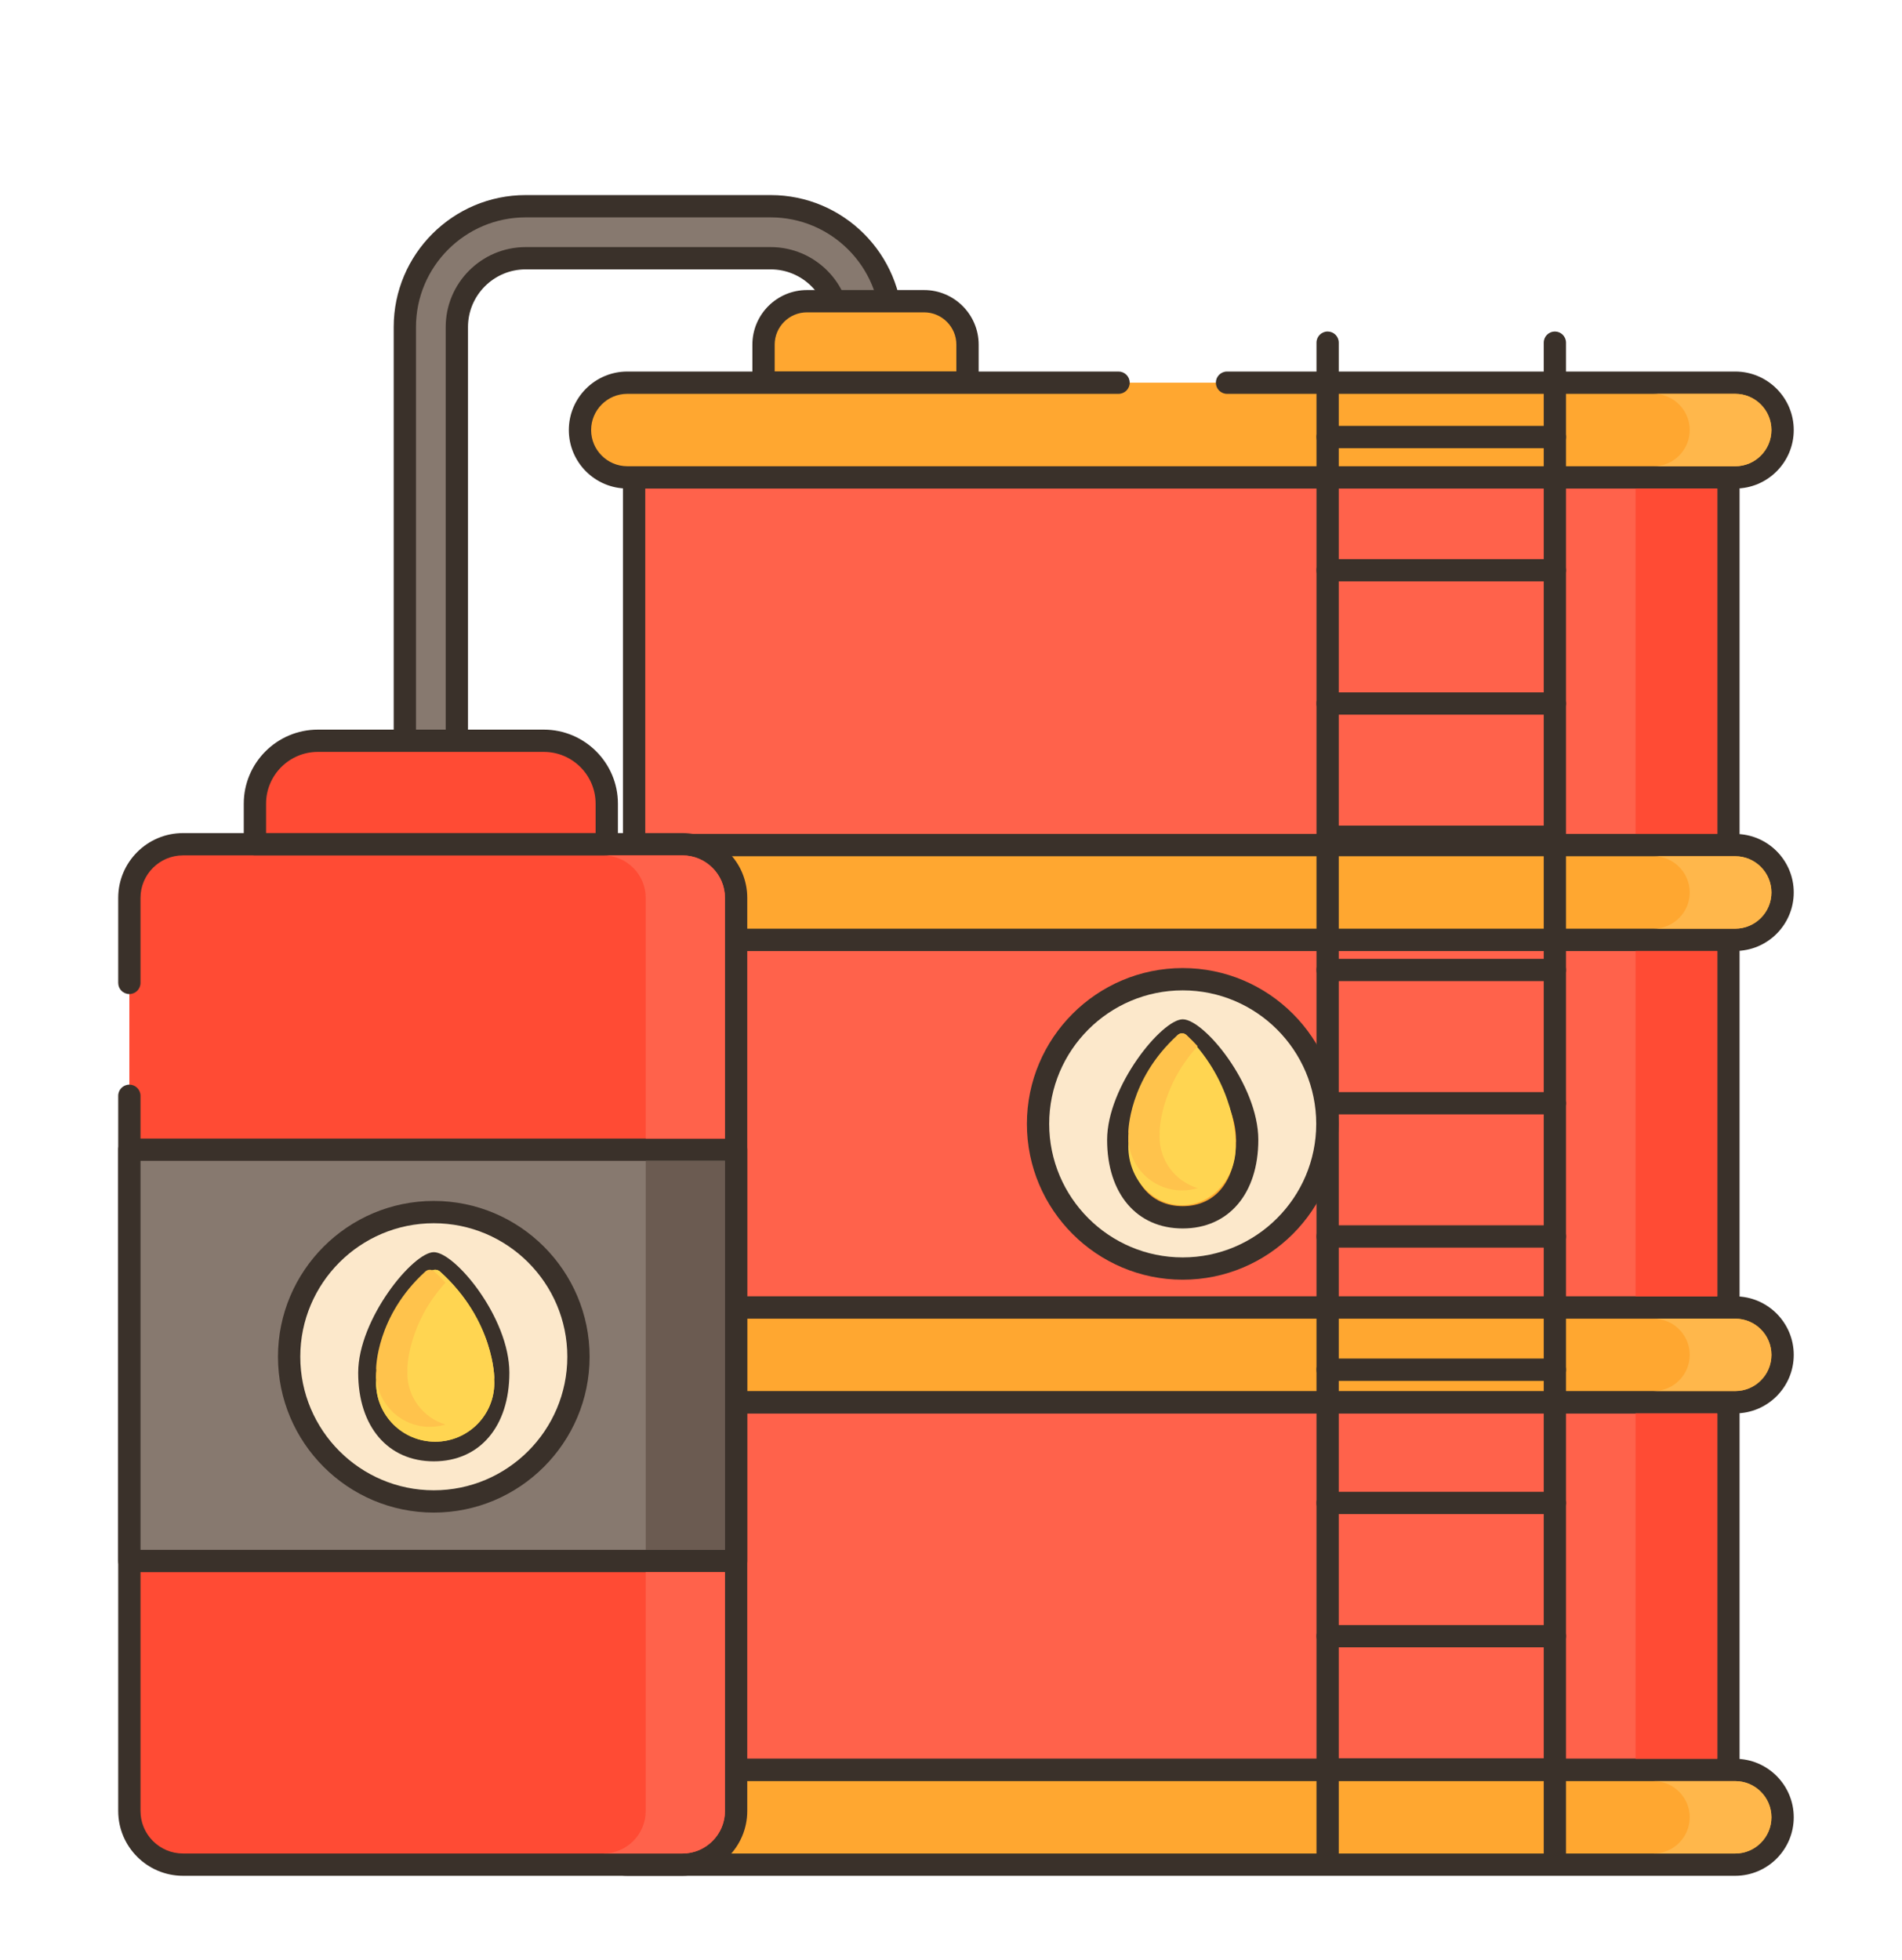 <svg width="99" height="102" viewBox="0 0 99 102" fill="none" xmlns="http://www.w3.org/2000/svg">
<g filter="url(#filter0_d)">
<path d="M40.114 6.733H27.362C23.894 6.733 21.072 9.555 21.072 13.023V36.472C21.072 37.22 21.678 37.826 22.425 37.826C23.173 37.826 23.779 37.22 23.779 36.472V13.023C23.779 11.047 25.386 9.44 27.362 9.44H40.114C42.09 9.44 43.697 11.047 43.697 13.023C43.697 13.771 44.303 14.377 45.051 14.377C45.798 14.377 46.404 13.771 46.404 13.023C46.404 9.555 43.582 6.733 40.114 6.733Z" fill="#87796F"/>
<path d="M40.114 6.153H27.362C23.574 6.153 20.492 9.235 20.492 13.023V36.472C20.492 37.539 21.359 38.406 22.425 38.406C23.491 38.406 24.359 37.539 24.359 36.472V13.023C24.359 11.367 25.706 10.02 27.362 10.02H40.114C41.77 10.02 43.117 11.367 43.117 13.023C43.117 14.089 43.984 14.957 45.051 14.957C46.117 14.957 46.984 14.089 46.984 13.023C46.984 9.235 43.902 6.153 40.114 6.153ZM45.051 13.796C44.624 13.796 44.277 13.45 44.277 13.023C44.277 10.727 42.409 8.86 40.114 8.86H27.362C25.067 8.86 23.199 10.727 23.199 13.023V36.472C23.199 36.899 22.852 37.246 22.425 37.246C21.999 37.246 21.652 36.899 21.652 36.472V13.023C21.652 9.874 24.213 7.313 27.362 7.313H40.114C43.263 7.313 45.824 9.874 45.824 13.023C45.824 13.45 45.477 13.796 45.051 13.796Z" fill="#3A312A"/>
<path d="M89.966 20.845H33.005V39.986H89.966V20.845Z" fill="#FF624B"/>
<path d="M89.966 20.265H33.005C32.685 20.265 32.425 20.525 32.425 20.845V39.986C32.425 40.306 32.685 40.566 33.005 40.566H89.966C90.287 40.566 90.546 40.306 90.546 39.986V20.845C90.546 20.525 90.287 20.265 89.966 20.265ZM89.386 39.406H33.586V21.425H89.386V39.406Z" fill="#3A312A"/>
<path d="M89.966 44.911H33.005V64.052H89.966V44.911Z" fill="#FF624B"/>
<path d="M89.966 44.331H33.005C32.685 44.331 32.425 44.59 32.425 44.911V64.052C32.425 64.373 32.685 64.632 33.005 64.632H89.966C90.287 64.632 90.546 64.373 90.546 64.052V44.911C90.546 44.59 90.287 44.331 89.966 44.331ZM89.386 63.472H33.586V45.491H89.386V63.472Z" fill="#3A312A"/>
<path d="M89.966 68.981H33.005V88.118H89.966V68.981Z" fill="#FF624B"/>
<path d="M89.966 68.401H33.005C32.685 68.401 32.425 68.66 32.425 68.981V88.118C32.425 88.439 32.685 88.698 33.005 88.698H89.966C90.287 88.698 90.546 88.439 90.546 88.118V68.981C90.546 68.66 90.287 68.401 89.966 68.401ZM89.386 87.537H33.586V69.561H89.386V87.537Z" fill="#3A312A"/>
<path d="M48.099 11.675H42.002C40.754 11.675 39.742 12.687 39.742 13.936V15.917H50.359V13.936C50.359 12.688 49.347 11.675 48.099 11.675Z" fill="#FFA730"/>
<path d="M48.099 11.096H42.002C40.436 11.096 39.162 12.37 39.162 13.937V15.917C39.162 16.238 39.421 16.497 39.742 16.497H50.359C50.68 16.497 50.94 16.238 50.94 15.917V13.937C50.94 12.37 49.665 11.096 48.099 11.096ZM49.779 15.337H40.322V13.937C40.322 13.01 41.076 12.256 42.002 12.256H48.099C49.025 12.256 49.779 13.01 49.779 13.937V15.337Z" fill="#3A312A"/>
<path d="M90.32 15.917H32.652C31.291 15.917 30.188 17.02 30.188 18.381C30.188 19.742 31.291 20.846 32.652 20.846H90.32C91.681 20.846 92.784 19.742 92.784 18.381C92.784 17.02 91.681 15.917 90.32 15.917Z" fill="#FFA730"/>
<path d="M90.32 15.337H63.866C63.545 15.337 63.286 15.597 63.286 15.917C63.286 16.238 63.545 16.497 63.866 16.497H90.32C91.359 16.497 92.204 17.343 92.204 18.382C92.204 19.421 91.359 20.266 90.32 20.266H32.652C31.613 20.266 30.768 19.421 30.768 18.382C30.768 17.343 31.614 16.497 32.652 16.497H58.221C58.542 16.497 58.802 16.238 58.802 15.917C58.802 15.597 58.542 15.337 58.221 15.337H32.652C30.974 15.337 29.608 16.703 29.608 18.382C29.608 20.061 30.974 21.426 32.652 21.426H90.32C91.999 21.426 93.365 20.061 93.365 18.382C93.365 16.703 91.999 15.337 90.32 15.337Z" fill="#3A312A"/>
<path d="M90.32 39.984H32.652C31.291 39.984 30.188 41.088 30.188 42.449C30.188 43.809 31.291 44.913 32.652 44.913H90.32C91.681 44.913 92.784 43.809 92.784 42.449C92.784 41.088 91.681 39.984 90.32 39.984Z" fill="#FFA730"/>
<path d="M90.32 39.404H32.652C30.974 39.404 29.608 40.77 29.608 42.448C29.608 44.127 30.974 45.493 32.652 45.493H90.32C91.999 45.493 93.365 44.127 93.365 42.448C93.365 40.77 91.999 39.404 90.32 39.404ZM90.32 44.333H32.652C31.613 44.333 30.768 43.487 30.768 42.448C30.768 41.409 31.614 40.564 32.652 40.564H90.32C91.359 40.564 92.204 41.41 92.204 42.448C92.204 43.487 91.359 44.333 90.32 44.333Z" fill="#3A312A"/>
<path d="M90.32 64.051H32.652C31.291 64.051 30.188 65.155 30.188 66.516C30.188 67.876 31.291 68.98 32.652 68.98H90.32C91.681 68.98 92.784 67.876 92.784 66.516C92.784 65.155 91.681 64.051 90.32 64.051Z" fill="#FFA730"/>
<path d="M90.32 63.471H32.652C30.974 63.471 29.608 64.837 29.608 66.516C29.608 68.195 30.974 69.56 32.652 69.56H90.32C91.999 69.56 93.365 68.195 93.365 66.516C93.365 64.837 91.999 63.471 90.32 63.471ZM90.32 68.4H32.652C31.613 68.4 30.768 67.554 30.768 66.516C30.768 65.477 31.614 64.631 32.652 64.631H90.32C91.359 64.631 92.204 65.477 92.204 66.516C92.204 67.555 91.359 68.4 90.32 68.4Z" fill="#3A312A"/>
<path d="M90.32 88.118H32.652C31.291 88.118 30.188 89.221 30.188 90.582C30.188 91.943 31.291 93.046 32.652 93.046H90.32C91.681 93.046 92.784 91.943 92.784 90.582C92.784 89.221 91.681 88.118 90.32 88.118Z" fill="#FFA730"/>
<path d="M90.32 87.538H32.652C30.974 87.538 29.608 88.904 29.608 90.583C29.608 92.261 30.974 93.627 32.652 93.627H90.32C91.999 93.627 93.365 92.261 93.365 90.583C93.365 88.904 91.999 87.538 90.32 87.538ZM90.32 92.467H32.652C31.613 92.467 30.768 91.621 30.768 90.583C30.768 89.544 31.614 88.698 32.652 88.698H90.32C91.359 88.698 92.204 89.543 92.204 90.583C92.204 91.622 91.359 92.467 90.32 92.467Z" fill="#3A312A"/>
<path d="M69.104 13.254C68.783 13.254 68.524 13.513 68.524 13.834V93.003C68.524 93.324 68.783 93.583 69.104 93.583C69.424 93.583 69.684 93.324 69.684 93.003V13.834C69.684 13.513 69.424 13.254 69.104 13.254Z" fill="#3A312A"/>
<path d="M80.932 13.254C80.612 13.254 80.352 13.513 80.352 13.834V93.003C80.352 93.324 80.612 93.583 80.932 93.583C81.253 93.583 81.512 93.324 81.512 93.003V13.834C81.512 13.513 81.252 13.254 80.932 13.254Z" fill="#3A312A"/>
<path d="M80.932 87.511H69.104C68.783 87.511 68.524 87.771 68.524 88.091C68.524 88.412 68.783 88.671 69.104 88.671H80.932C81.253 88.671 81.512 88.412 81.512 88.091C81.512 87.771 81.252 87.511 80.932 87.511Z" fill="#3A312A"/>
<path d="M80.932 80.577H69.104C68.783 80.577 68.524 80.836 68.524 81.157C68.524 81.477 68.783 81.737 69.104 81.737H80.932C81.253 81.737 81.512 81.477 81.512 81.157C81.512 80.836 81.252 80.577 80.932 80.577Z" fill="#3A312A"/>
<path d="M80.932 73.642H69.104C68.783 73.642 68.524 73.901 68.524 74.222C68.524 74.543 68.783 74.802 69.104 74.802H80.932C81.253 74.802 81.512 74.543 81.512 74.222C81.512 73.902 81.252 73.642 80.932 73.642Z" fill="#3A312A"/>
<path d="M80.932 66.708H69.104C68.783 66.708 68.524 66.967 68.524 67.288C68.524 67.608 68.783 67.868 69.104 67.868H80.932C81.253 67.868 81.512 67.608 81.512 67.288C81.512 66.967 81.252 66.708 80.932 66.708Z" fill="#3A312A"/>
<path d="M80.932 59.773H69.104C68.783 59.773 68.524 60.033 68.524 60.353C68.524 60.674 68.783 60.933 69.104 60.933H80.932C81.253 60.933 81.512 60.674 81.512 60.353C81.512 60.033 81.252 59.773 80.932 59.773Z" fill="#3A312A"/>
<path d="M80.932 52.838H69.104C68.783 52.838 68.524 53.098 68.524 53.419C68.524 53.739 68.783 53.998 69.104 53.998H80.932C81.253 53.998 81.512 53.739 81.512 53.419C81.512 53.098 81.252 52.838 80.932 52.838Z" fill="#3A312A"/>
<path d="M80.932 45.904H69.104C68.783 45.904 68.524 46.163 68.524 46.484C68.524 46.804 68.783 47.064 69.104 47.064H80.932C81.253 47.064 81.512 46.804 81.512 46.484C81.512 46.163 81.252 45.904 80.932 45.904Z" fill="#3A312A"/>
<path d="M80.932 38.969H69.104C68.783 38.969 68.524 39.229 68.524 39.549C68.524 39.87 68.783 40.129 69.104 40.129H80.932C81.253 40.129 81.512 39.87 81.512 39.549C81.512 39.229 81.252 38.969 80.932 38.969Z" fill="#3A312A"/>
<path d="M80.932 32.035H69.104C68.783 32.035 68.524 32.294 68.524 32.615C68.524 32.936 68.783 33.195 69.104 33.195H80.932C81.253 33.195 81.512 32.936 81.512 32.615C81.512 32.294 81.252 32.035 80.932 32.035Z" fill="#3A312A"/>
<path d="M80.932 25.1H69.104C68.783 25.1 68.524 25.359 68.524 25.68C68.524 26 68.783 26.26 69.104 26.26H80.932C81.253 26.26 81.512 26 81.512 25.68C81.512 25.36 81.252 25.1 80.932 25.1Z" fill="#3A312A"/>
<path d="M80.932 18.166H69.104C68.783 18.166 68.524 18.425 68.524 18.746C68.524 19.066 68.783 19.326 69.104 19.326H80.932C81.253 19.326 81.512 19.066 81.512 18.746C81.512 18.425 81.252 18.166 80.932 18.166Z" fill="#3A312A"/>
<path d="M35.522 39.938H9.524C7.984 39.938 6.733 41.186 6.733 42.73V47.156V53.03V90.254C6.733 91.799 7.984 93.046 9.524 93.046H35.522C37.063 93.046 38.314 91.798 38.314 90.254V42.73C38.314 41.186 37.063 39.938 35.522 39.938Z" fill="#FF4B34"/>
<path d="M35.522 39.359H9.524C7.665 39.359 6.153 40.871 6.153 42.73V47.156C6.153 47.477 6.412 47.736 6.733 47.736C7.053 47.736 7.313 47.477 7.313 47.156V42.73C7.313 41.511 8.305 40.519 9.524 40.519H35.522C36.742 40.519 37.734 41.511 37.734 42.73V90.255C37.734 91.474 36.742 92.467 35.522 92.467H9.524C8.305 92.467 7.313 91.474 7.313 90.255V53.031C7.313 52.71 7.053 52.451 6.733 52.451C6.412 52.451 6.153 52.71 6.153 53.031V90.255C6.153 92.114 7.665 93.627 9.524 93.627H35.522C37.382 93.627 38.895 92.114 38.895 90.255V42.73C38.895 40.871 37.382 39.359 35.522 39.359Z" fill="#3A312A"/>
<path d="M28.306 34.554H16.544C14.735 34.554 13.269 36.02 13.269 37.83V39.939H31.582V37.83C31.582 36.02 30.116 34.554 28.306 34.554Z" fill="#FF4B34"/>
<path d="M28.306 33.974H16.544C14.418 33.974 12.688 35.703 12.688 37.83V39.939C12.688 40.259 12.948 40.519 13.269 40.519H31.582C31.903 40.519 32.163 40.259 32.163 39.939V37.83C32.163 35.703 30.433 33.974 28.306 33.974ZM31.002 39.358H13.849V37.829C13.849 36.343 15.058 35.133 16.544 35.133H28.306C29.793 35.133 31.002 36.343 31.002 37.829V39.358H31.002Z" fill="#3A312A"/>
<path d="M38.314 55.837H6.733V77.243H38.314V55.837Z" fill="#87796F"/>
<path d="M38.314 55.257H6.733C6.412 55.257 6.153 55.516 6.153 55.837V77.243C6.153 77.563 6.412 77.823 6.733 77.823H38.314C38.635 77.823 38.895 77.563 38.895 77.243V55.837C38.895 55.517 38.635 55.257 38.314 55.257ZM37.734 76.663H7.313V56.417H37.734V76.663Z" fill="#3A312A"/>
<path d="M89.386 21.428H85.132V39.403H89.386V21.428Z" fill="#FF4B34"/>
<path d="M89.386 45.493H85.132V63.472H89.386V45.493Z" fill="#FF4B34"/>
<path d="M89.386 69.559H85.132V87.537H89.386V69.559Z" fill="#FF4B34"/>
<path d="M90.322 16.497H86.068C87.104 16.497 87.951 17.344 87.951 18.381C87.951 19.421 87.104 20.268 86.068 20.268H90.322C91.358 20.268 92.205 19.421 92.205 18.381C92.205 17.344 91.358 16.497 90.322 16.497Z" fill="#FFB74B"/>
<path d="M90.322 40.563H86.068C87.104 40.563 87.951 41.41 87.951 42.45C87.951 43.486 87.104 44.333 86.068 44.333H90.322C91.358 44.333 92.205 43.486 92.205 42.45C92.205 41.41 91.358 40.563 90.322 40.563Z" fill="#FFB74B"/>
<path d="M90.322 64.632H86.068C87.104 64.632 87.951 65.475 87.951 66.516C87.951 67.556 87.104 68.399 86.068 68.399H90.322C91.358 68.399 92.205 67.556 92.205 66.516C92.205 65.475 91.358 64.632 90.322 64.632Z" fill="#FFB74B"/>
<path d="M90.322 88.698H86.068C87.104 88.698 87.951 89.545 87.951 90.581C87.951 91.621 87.104 92.468 86.068 92.468H90.322C91.358 92.468 92.205 91.621 92.205 90.581C92.205 89.545 91.358 88.698 90.322 88.698Z" fill="#FFB74B"/>
<path d="M35.524 40.52H31.398C32.616 40.52 33.609 41.51 33.609 42.728V55.258H37.736V42.728C37.736 41.51 36.742 40.52 35.524 40.52Z" fill="#FF624B"/>
<path d="M33.609 77.823V90.256C33.609 91.474 32.616 92.468 31.398 92.468H35.524C36.742 92.468 37.736 91.474 37.736 90.256V77.823H33.609Z" fill="#FF624B"/>
<path d="M37.736 56.418H33.61V76.663H37.736V56.418Z" fill="#6B5B51"/>
<path d="M61.561 46.964C57.409 46.964 54.031 50.342 54.031 54.494C54.031 58.645 57.409 62.023 61.561 62.023C65.713 62.023 69.091 58.645 69.091 54.494C69.091 50.342 65.713 46.964 61.561 46.964Z" fill="#FCE8CB"/>
<path d="M61.561 46.384C57.089 46.384 53.451 50.022 53.451 54.494C53.451 58.965 57.089 62.603 61.561 62.603C66.033 62.603 69.671 58.965 69.671 54.494C69.671 50.022 66.033 46.384 61.561 46.384ZM61.561 61.443C57.729 61.443 54.611 58.325 54.611 54.493C54.611 50.661 57.729 47.544 61.561 47.544C65.393 47.544 68.51 50.661 68.51 54.493C68.51 58.325 65.393 61.443 61.561 61.443Z" fill="#3A312A"/>
<path d="M22.579 59.084C18.427 59.084 15.049 62.462 15.049 66.613C15.049 70.765 18.427 74.143 22.579 74.143C26.731 74.143 30.109 70.766 30.109 66.613C30.109 62.462 26.731 59.084 22.579 59.084Z" fill="#FCE8CB"/>
<path d="M22.579 58.504C18.107 58.504 14.469 62.142 14.469 66.613C14.469 71.085 18.107 74.723 22.579 74.723C27.05 74.723 30.689 71.085 30.689 66.613C30.689 62.142 27.051 58.504 22.579 58.504ZM22.579 73.563C18.747 73.563 15.63 70.446 15.63 66.613C15.63 62.781 18.747 59.664 22.579 59.664C26.411 59.664 29.529 62.781 29.529 66.613C29.529 70.445 26.411 73.563 22.579 73.563Z" fill="#3A312A"/>
<path d="M61.561 49.631C60.985 49.631 58.206 52.638 58.206 55.324C58.206 58.01 59.708 59.356 61.561 59.356C63.414 59.356 64.916 58.009 64.916 55.324C64.916 52.638 62.239 49.631 61.561 49.631Z" fill="#FFA730"/>
<path d="M61.561 49.051C60.479 49.051 57.626 52.536 57.626 55.324C57.626 58.126 59.171 59.936 61.561 59.936C63.951 59.936 65.496 58.125 65.496 55.324C65.496 52.467 62.673 49.051 61.561 49.051ZM61.561 58.776C59.85 58.776 58.786 57.453 58.786 55.324C58.786 53.103 60.951 50.644 61.577 50.242C62.25 50.624 64.335 53.128 64.335 55.324C64.335 57.453 63.272 58.776 61.561 58.776Z" fill="#3A312A"/>
<path d="M22.579 61.751C22.003 61.751 19.224 64.758 19.224 67.444C19.224 70.129 20.726 71.476 22.579 71.476C24.432 71.476 25.934 70.129 25.934 67.444C25.934 64.758 23.257 61.751 22.579 61.751Z" fill="#FFA730"/>
<path d="M22.579 61.171C21.497 61.171 18.644 64.656 18.644 67.444C18.644 70.245 20.189 72.056 22.579 72.056C24.969 72.056 26.513 70.245 26.513 67.444C26.514 64.587 23.69 61.171 22.579 61.171ZM22.579 70.896C20.867 70.896 19.804 69.573 19.804 67.444C19.804 65.223 21.969 62.764 22.594 62.362C23.267 62.744 25.353 65.248 25.353 67.444C25.354 69.573 24.29 70.896 22.579 70.896Z" fill="#3A312A"/>
<path d="M19.576 67.748C19.576 67.748 19.568 64.735 22.4 62.182C22.543 62.052 22.762 62.052 22.905 62.182C25.737 64.735 25.729 67.748 25.729 67.748L25.72 67.749C25.725 67.823 25.729 67.897 25.729 67.973C25.729 69.664 24.352 71.034 22.653 71.034C20.954 71.034 19.576 69.664 19.576 67.973C19.576 67.897 19.58 67.823 19.585 67.749L19.576 67.748Z" fill="#FFD551"/>
<path d="M19.576 67.748C19.576 67.748 19.568 64.735 22.4 62.182C22.543 62.052 22.762 62.052 22.905 62.182C25.737 64.735 25.729 67.748 25.729 67.748L25.72 67.749C25.725 67.823 25.729 67.897 25.729 67.973C25.729 69.664 24.352 71.034 22.653 71.034C20.954 71.034 19.576 69.664 19.576 67.973C19.576 67.897 19.58 67.823 19.585 67.749L19.576 67.748Z" fill="#FFD551"/>
<path d="M21.202 67.465C21.202 67.396 21.205 67.328 21.21 67.26L21.202 67.259C21.202 67.259 21.197 64.941 23.186 62.756C23.007 62.56 22.815 62.365 22.603 62.173C22.472 62.055 22.273 62.055 22.143 62.173C19.569 64.506 19.576 67.259 19.576 67.259L19.585 67.26C19.58 67.328 19.576 67.396 19.576 67.465C19.576 69.01 20.828 70.261 22.373 70.261C22.656 70.261 22.928 70.219 23.186 70.141C22.038 69.793 21.202 68.727 21.202 67.465Z" fill="#FFC34C"/>
<path d="M58.729 55.443C58.729 55.443 58.721 52.43 61.296 49.877C61.426 49.747 61.625 49.747 61.755 49.877C64.33 52.43 64.322 55.443 64.322 55.443L64.314 55.443C64.319 55.518 64.322 55.593 64.322 55.668C64.322 57.358 63.07 58.729 61.526 58.729C59.981 58.729 58.729 57.358 58.729 55.668C58.729 55.593 58.732 55.518 58.737 55.443L58.729 55.443Z" fill="#FFD551"/>
<path d="M60.354 55.16C60.354 55.091 60.358 55.023 60.363 54.955L60.354 54.954C60.354 54.954 60.349 52.636 62.338 50.451C62.16 50.255 61.967 50.06 61.755 49.868C61.625 49.75 61.426 49.75 61.296 49.868C58.721 52.201 58.729 54.954 58.729 54.954L58.737 54.955C58.732 55.023 58.729 55.091 58.729 55.16C58.729 56.704 59.981 57.956 61.525 57.956C61.808 57.956 62.081 57.914 62.338 57.836C61.19 57.488 60.354 56.422 60.354 55.16Z" fill="#FFC34C"/>
</g>
<defs>
<filter id="filter0_d" x="-4" y="0" width="107" height="107" filterUnits="userSpaceOnUse" color-interpolation-filters="sRGB">
<feFlood flood-opacity="0" result="BackgroundImageFix"/>
<feColorMatrix in="SourceAlpha" type="matrix" values="0 0 0 0 0 0 0 0 0 0 0 0 0 0 0 0 0 0 127 0"/>
<feOffset dy="4"/>
<feGaussianBlur stdDeviation="2"/>
<feColorMatrix type="matrix" values="0 0 0 0 0 0 0 0 0 0 0 0 0 0 0 0 0 0 0.25 0"/>
<feBlend mode="normal" in2="BackgroundImageFix" result="effect1_dropShadow"/>
<feBlend mode="normal" in="SourceGraphic" in2="effect1_dropShadow" result="shape"/>
</filter>
</defs>
</svg>
